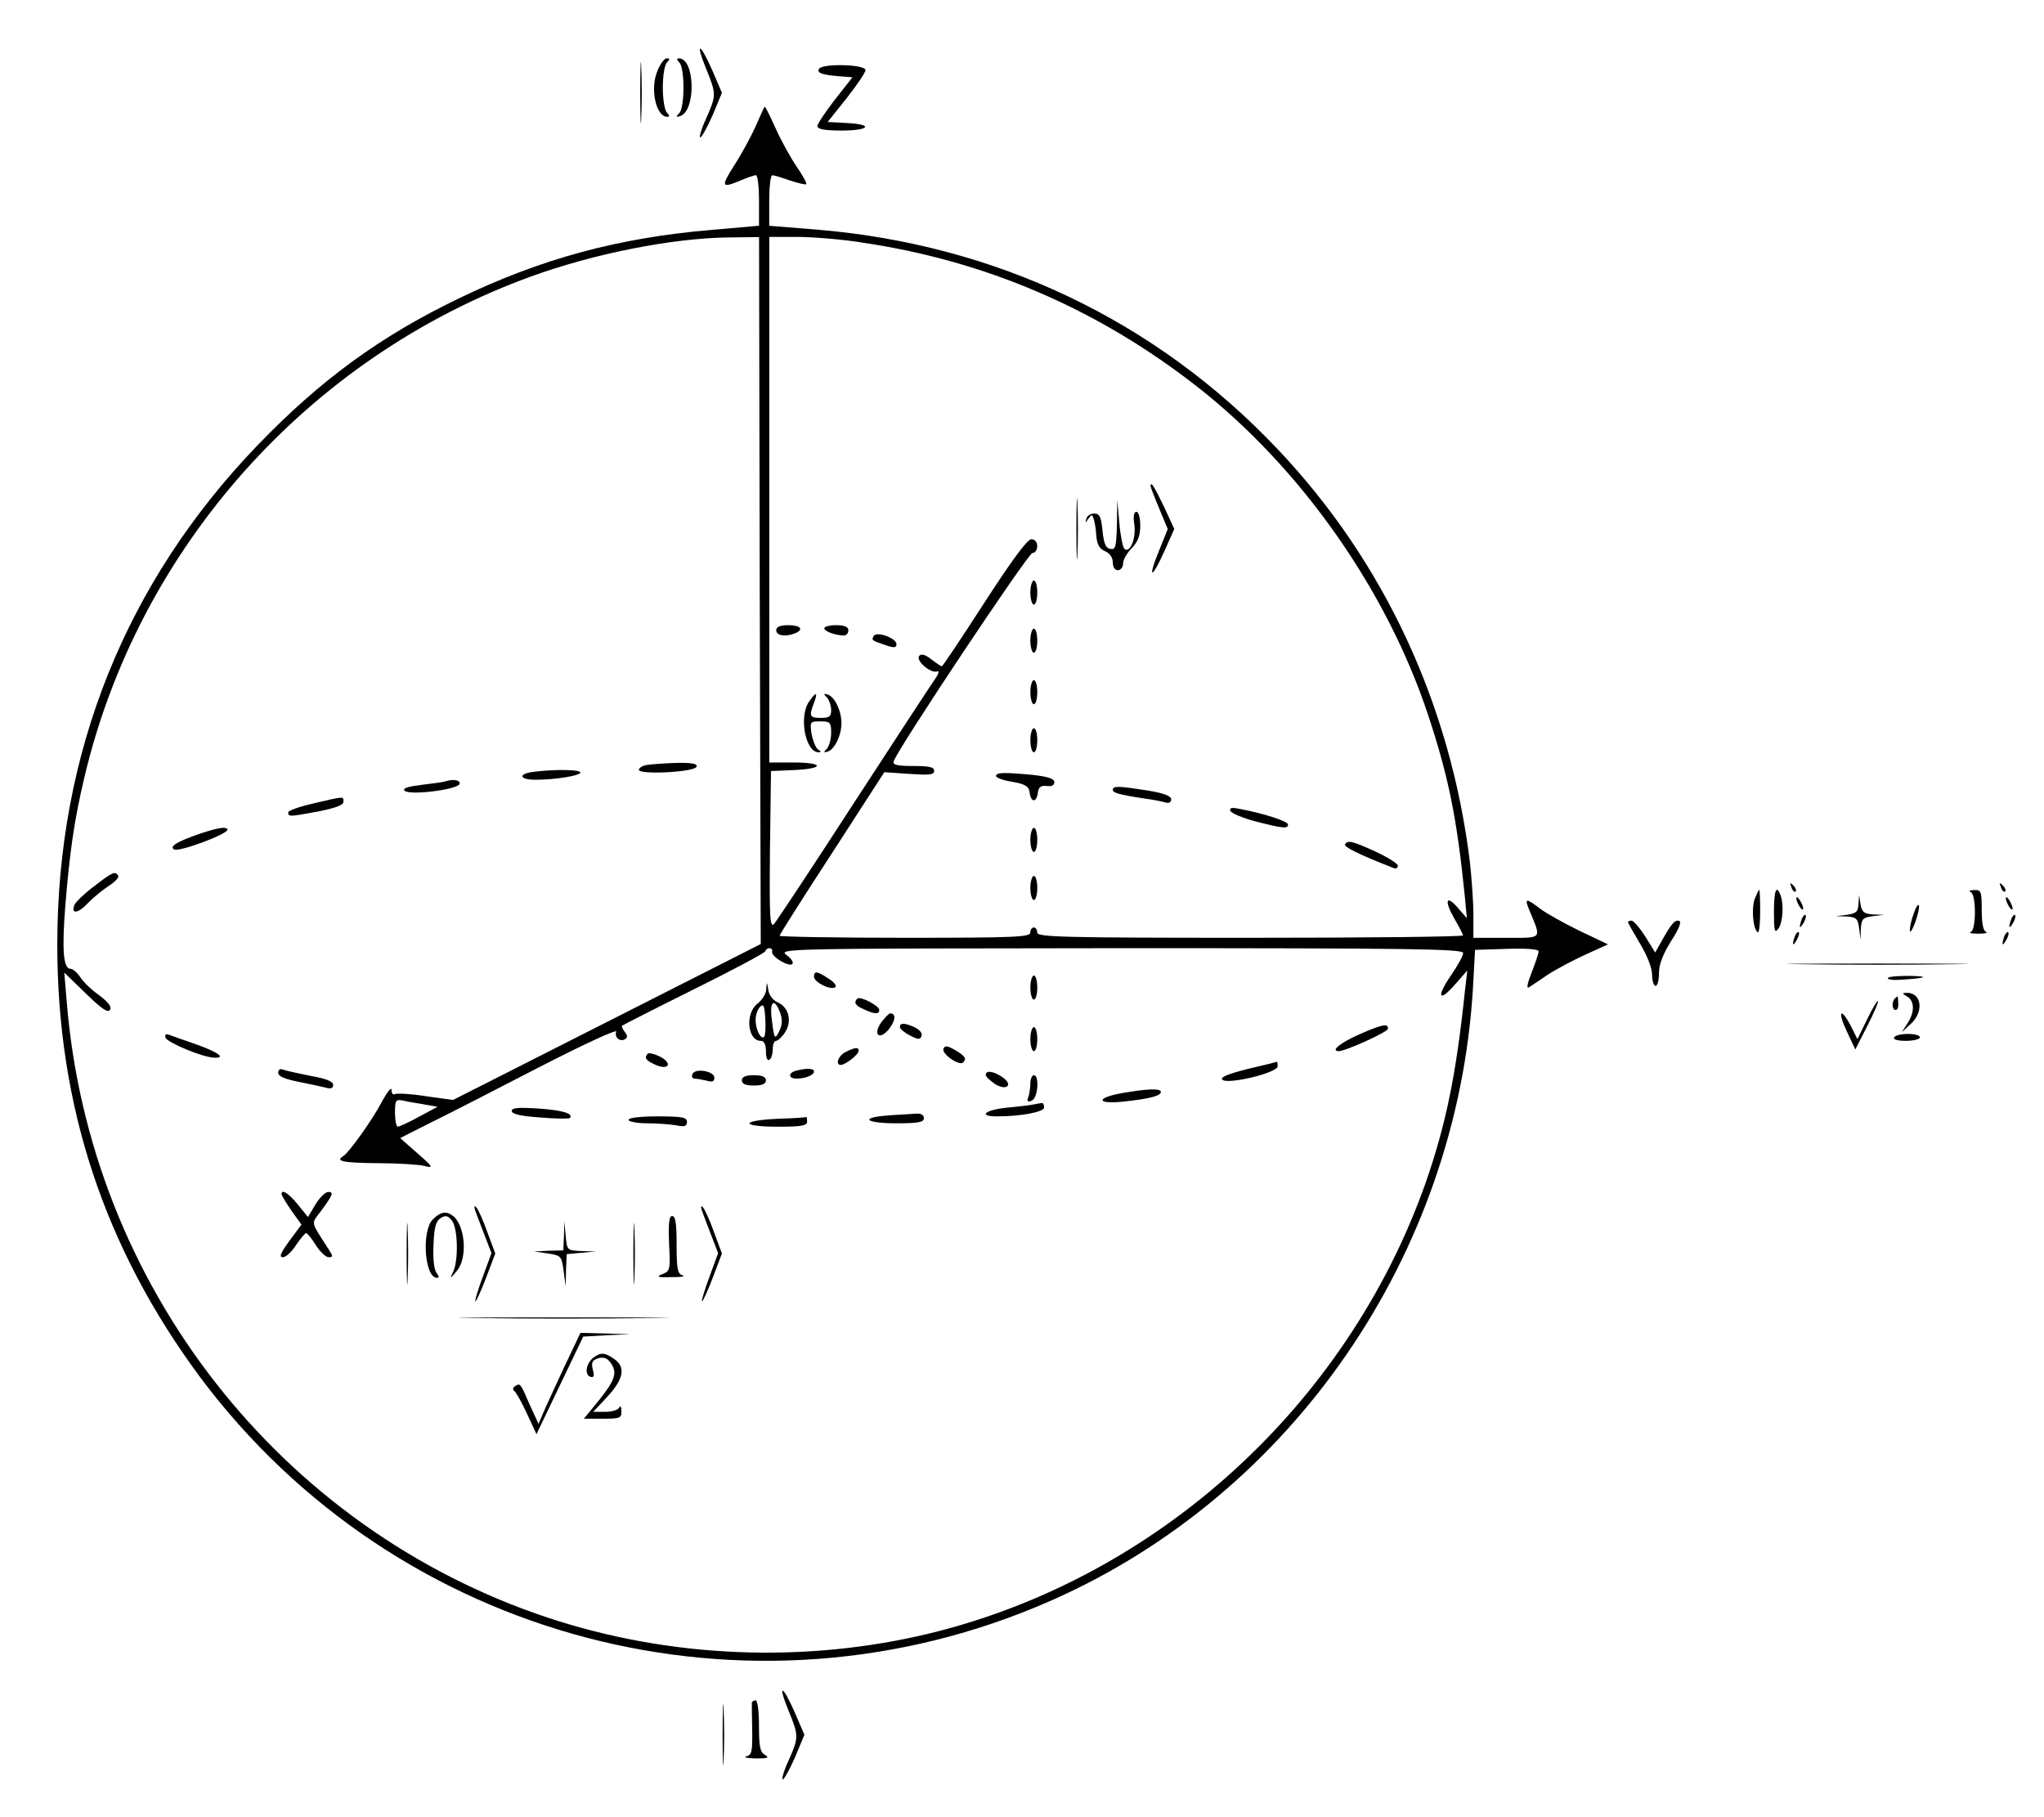 <!-- Generated by IcoMoon.io -->
<svg version="1.1" xmlns="http://www.w3.org/2000/svg" width="36" height="32" viewBox="0 0 36 32">
<title>blochspphere</title>
<path d="M11.276 1.633c0 0.484 0.012 0.677 0.018 0.436 0.012-0.236 0.012-0.635 0-0.877-0.006-0.236-0.018-0.042-0.018 0.442z"></path>
<path d="M12.437 1.21c0.181 0.448 0.181 0.466 0 0.877-0.085 0.181-0.127 0.333-0.103 0.333s0.121-0.175 0.218-0.393l0.163-0.393-0.169-0.393c-0.218-0.496-0.309-0.52-0.109-0.030z"></path>
<path d="M11.578 1.252c-0.133 0.315-0.024 0.805 0.175 0.805 0.042 0 0.042-0.024-0.006-0.073-0.042-0.042-0.073-0.236-0.073-0.442s0.030-0.399 0.073-0.442c0.054-0.054 0.054-0.073-0.006-0.073-0.036 0-0.115 0.097-0.163 0.224z"></path>
<path d="M11.965 1.101c0.097 0.097 0.097 0.786 0 0.889-0.067 0.067-0.060 0.079 0.012 0.054 0.284-0.085 0.266-1.016-0.018-1.016-0.042 0-0.042 0.024 0.006 0.073z"></path>
<path d="M14.427 1.21c-0.048 0.073 0.048 0.109 0.357 0.133l0.23 0.018-0.309 0.393c-0.169 0.218-0.309 0.429-0.309 0.466 0 0.054 0.127 0.079 0.423 0.079 0.502 0 0.575-0.109 0.091-0.133l-0.333-0.018 0.333-0.417c0.181-0.23 0.333-0.454 0.333-0.496 0-0.103-0.756-0.121-0.817-0.024z"></path>
<path d="M13.314 2.214c-0.085 0.188-0.254 0.502-0.381 0.696-0.242 0.381-0.23 0.411 0.115 0.266 0.115-0.048 0.236-0.091 0.266-0.091s0.054 0.2 0.054 0.442v0.448l-0.829 0.073c-1.651 0.139-3.012 0.508-4.464 1.21-1.379 0.665-2.432 1.434-3.539 2.583-2.323 2.414-3.527 5.414-3.527 8.795 0 2.843 0.829 5.341 2.516 7.616 3.466 4.64 9.673 6.273 14.978 3.938 4.253-1.869 7.162-6.091 7.44-10.798l0.036-0.665 0.563-0.018c0.339-0.012 0.557 0.006 0.557 0.042s-0.054 0.2-0.121 0.369c-0.079 0.2-0.097 0.296-0.048 0.266 0.042-0.030 0.194-0.127 0.333-0.224 0.139-0.091 0.436-0.248 0.659-0.351l0.399-0.181-0.508-0.242c-0.272-0.133-0.587-0.308-0.696-0.393-0.248-0.188-0.272-0.181-0.175 0.048 0.206 0.502 0.236 0.472-0.411 0.472h-0.581v-0.411c0-0.224-0.030-0.641-0.061-0.919-0.339-2.777-1.512-5.299-3.388-7.277-2.147-2.268-4.966-3.605-8.118-3.865l-0.835-0.067v-0.448c0-0.242 0.024-0.442 0.054-0.442s0.169 0.042 0.309 0.091c0.145 0.048 0.272 0.079 0.29 0.067 0.012-0.018-0.060-0.151-0.169-0.308-0.103-0.151-0.272-0.454-0.369-0.671-0.097-0.212-0.181-0.387-0.194-0.387-0.006 0-0.079 0.157-0.157 0.339zM13.381 10.399l0.018 6.225-5.42 2.746-0.484-0.067c-0.26-0.042-0.508-0.054-0.538-0.036-0.036 0.018-0.061-0.012-0.061-0.073s-0.073 0.030-0.163 0.194c-0.169 0.327-0.581 0.901-0.684 0.968-0.151 0.091-0.018 0.121 0.593 0.127 0.357 0 0.732 0.024 0.829 0.048 0.169 0.042 0.163 0.024-0.121-0.224l-0.302-0.266 0.514-0.26c0.284-0.139 1.149-0.581 1.918-0.98 0.774-0.399 1.391-0.684 1.373-0.635-0.036 0.103 0.067 0.188 0.157 0.133 0.048-0.030 0.042-0.067-0.006-0.127-0.036-0.048-0.060-0.097-0.048-0.109s0.581-0.302 1.264-0.641c0.684-0.339 1.252-0.641 1.258-0.671 0.030-0.079 0.139-0.067 0.121 0.006-0.024 0.085 0.296 0.278 0.357 0.218 0.024-0.024-0.018-0.097-0.103-0.157-0.151-0.115-0.054-0.115 5.886-0.121 5.099 0 6.031 0.012 6.031 0.085 0 0.048-0.097 0.224-0.218 0.399-0.26 0.381-0.212 0.484 0.079 0.151l0.212-0.242-0.042 0.363c-0.157 1.494-0.339 2.365-0.696 3.388-1.385 3.908-4.718 6.938-8.711 7.918-2.208 0.538-4.591 0.442-6.745-0.272-4.718-1.567-8.076-5.862-8.475-10.864l-0.042-0.496 0.381 0.369c0.272 0.266 0.387 0.345 0.423 0.29s-0.024-0.133-0.181-0.254c-0.133-0.091-0.284-0.236-0.339-0.321s-0.133-0.151-0.175-0.151c-0.127 0-0.151-0.333-0.091-1.107 0.079-0.956 0.157-1.506 0.333-2.25 0.95-4.047 3.938-7.404 7.864-8.832 1.113-0.405 2.492-0.678 3.49-0.69l0.532-0.006 0.012 6.225zM15.177 4.271c2.166 0.315 4.156 1.167 5.904 2.535 1.821 1.422 3.339 3.575 4.071 5.783 0.363 1.095 0.508 1.821 0.647 3.194l0.036 0.387-0.151-0.175c-0.212-0.248-0.254-0.145-0.073 0.175 0.085 0.145 0.157 0.284 0.157 0.302 0 0.024-1.688 0.042-3.75 0.042-3.291 0-3.75-0.012-3.75-0.091 0-0.048-0.024-0.091-0.061-0.091-0.030 0-0.061 0.042-0.061 0.091 0 0.079-0.284 0.091-2.208 0.091-1.216 0-2.208-0.018-2.208-0.036s0.417-0.678 0.926-1.458l0.919-1.422 0.442 0.030c0.351 0.024 0.436 0.018 0.436-0.054 0-0.067-0.091-0.085-0.369-0.085-0.272 0-0.363-0.018-0.345-0.079 0.042-0.181 2.371-3.672 2.444-3.672 0.048 0 0.085-0.054 0.085-0.121 0-0.073-0.042-0.121-0.103-0.121-0.073 0-0.351 0.381-0.829 1.119-0.399 0.617-0.732 1.119-0.75 1.119-0.012 0-0.091-0.054-0.181-0.121-0.103-0.085-0.175-0.103-0.212-0.067-0.079 0.079 0.194 0.315 0.308 0.278 0.048-0.018 0.036 0.036-0.036 0.139-0.067 0.091-0.708 1.077-1.434 2.19-0.72 1.113-1.355 2.069-1.397 2.117-0.073 0.079-0.085-0.103-0.073-1.301l0.018-1.391 0.411-0.018c0.538-0.024 0.526-0.133-0.018-0.133h-0.423v-9.255h0.49c0.272 0 0.78 0.042 1.137 0.097zM7.465 19.448l0.242 0.042-0.327 0.175c-0.175 0.097-0.345 0.175-0.375 0.175-0.024 0-0.048-0.109-0.048-0.242 0-0.224 0.012-0.242 0.139-0.218 0.073 0.018 0.242 0.048 0.369 0.067z"></path>
<path d="M11.391 13.471c-0.079 0.012-0.139 0.054-0.139 0.085 0 0.091 0.98 0.042 1.016-0.054 0.018-0.054-0.079-0.073-0.363-0.067-0.206 0.006-0.442 0.024-0.514 0.036z"></path>
<path d="M9.394 13.592c-0.278 0.036-0.248 0.139 0.036 0.139 0.357 0 0.792-0.073 0.792-0.127s-0.448-0.060-0.829-0.012z"></path>
<path d="M7.834 13.762c-0.030 0.012-0.218 0.036-0.417 0.060-0.236 0.030-0.333 0.060-0.29 0.103 0.085 0.085 0.932-0.018 0.968-0.121 0.018-0.067-0.115-0.091-0.26-0.042z"></path>
<path d="M5.517 14.149c-0.242 0.054-0.442 0.127-0.442 0.157 0.006 0.079 0.012 0.079 0.538-0.018 0.296-0.060 0.436-0.109 0.436-0.169 0-0.097 0.030-0.103-0.532 0.030z"></path>
<path d="M3.539 14.675c-0.423 0.145-0.563 0.23-0.472 0.284 0.091 0.048 0.986-0.284 0.938-0.357-0.030-0.048-0.169-0.024-0.466 0.073z"></path>
<path d="M1.657 15.607c-0.169 0.127-0.327 0.278-0.345 0.327-0.067 0.169 0.060 0.157 0.236-0.030 0.097-0.103 0.266-0.236 0.375-0.309 0.103-0.067 0.181-0.145 0.157-0.175-0.048-0.085-0.097-0.067-0.423 0.188z"></path>
<path d="M14.336 17.198c0 0.097 0.284 0.242 0.375 0.188 0.030-0.024-0.018-0.091-0.115-0.151-0.2-0.133-0.26-0.145-0.26-0.036z"></path>
<path d="M18.147 17.391c0 0.115 0.030 0.212 0.061 0.212 0.036 0 0.061-0.097 0.061-0.212s-0.024-0.212-0.061-0.212c-0.030 0-0.061 0.097-0.061 0.212z"></path>
<path d="M13.496 17.416c0 0.079-0.073 0.194-0.157 0.26-0.218 0.169-0.175 0.653 0.060 0.653 0.060 0 0.091 0.061 0.091 0.188 0 0.103 0.024 0.169 0.060 0.145 0.036-0.018 0.060-0.103 0.060-0.188 0-0.079 0.024-0.145 0.060-0.145 0.030 0 0.103-0.067 0.157-0.151 0.127-0.194 0.067-0.436-0.127-0.526-0.085-0.036-0.157-0.127-0.169-0.224-0.024-0.145-0.024-0.145-0.036-0.012zM13.459 18.256c-0.054 0.061-0.151-0.121-0.151-0.296 0-0.085 0.036-0.188 0.079-0.23 0.060-0.061 0.079-0.018 0.091 0.206 0.012 0.157 0 0.302-0.018 0.321zM13.738 17.827c0.042 0.115 0.042 0.212-0.006 0.315-0.085 0.181-0.097 0.163-0.139-0.194-0.042-0.315 0.042-0.387 0.145-0.121z"></path>
<path d="M15.099 17.585c-0.067 0.073-0.036 0.121 0.115 0.188 0.194 0.091 0.272 0.091 0.272 0.012 0-0.073-0.333-0.248-0.387-0.2z"></path>
<path d="M15.522 18.002c-0.157 0.224-0.030 0.327 0.139 0.115 0.115-0.151 0.121-0.272 0.018-0.272-0.024 0-0.091 0.073-0.157 0.157z"></path>
<path d="M15.849 18.087c0 0.030 0.079 0.097 0.175 0.145 0.145 0.079 0.181 0.079 0.206 0.012 0.018-0.048-0.030-0.109-0.115-0.151-0.188-0.085-0.266-0.085-0.266-0.006z"></path>
<path d="M23.955 18.208c-0.345 0.151-0.532 0.302-0.375 0.302 0.121 0 0.865-0.339 0.865-0.393 0.006-0.097-0.085-0.085-0.49 0.091z"></path>
<path d="M18.147 18.299c0 0.115 0.030 0.212 0.061 0.212 0.036 0 0.061-0.097 0.061-0.212s-0.024-0.212-0.061-0.212c-0.030 0-0.061 0.097-0.061 0.212z"></path>
<path d="M2.916 18.274c0.030 0.085 0.653 0.345 0.853 0.351 0.218 0.012 0.085-0.091-0.302-0.23-0.23-0.079-0.448-0.157-0.496-0.175-0.054-0.018-0.073 0-0.054 0.054z"></path>
<path d="M16.617 18.468c-0.036 0.091 0.278 0.308 0.345 0.242s0.042-0.109-0.139-0.218c-0.139-0.079-0.181-0.085-0.206-0.024z"></path>
<path d="M14.899 18.523c-0.133 0.061-0.194 0.23-0.091 0.23 0.079 0 0.315-0.181 0.315-0.248s-0.054-0.067-0.224 0.018z"></path>
<path d="M11.409 18.553c-0.067 0.073-0.036 0.121 0.127 0.194 0.236 0.109 0.321-0.018 0.091-0.139-0.097-0.048-0.194-0.073-0.218-0.054z"></path>
<path d="M21.971 18.825c-0.357 0.091-0.484 0.145-0.442 0.188 0.091 0.091 0.974-0.121 0.974-0.236 0-0.048-0.006-0.079-0.012-0.079-0.012 0.006-0.242 0.061-0.52 0.127z"></path>
<path d="M4.9 18.892c0 0.061 0.115 0.109 0.351 0.157 0.188 0.036 0.405 0.085 0.484 0.103 0.091 0.030 0.133 0.012 0.133-0.048s-0.121-0.109-0.393-0.157c-0.212-0.042-0.429-0.091-0.484-0.109-0.054-0.024-0.091-0.006-0.091 0.054z"></path>
<path d="M12.195 18.916c-0.018 0.042 0 0.079 0.042 0.079s0.133 0.018 0.212 0.036c0.097 0.030 0.133 0.012 0.133-0.054 0-0.115-0.345-0.175-0.387-0.061z"></path>
<path d="M14.022 18.855c-0.145 0.036-0.139 0.139 0.006 0.139 0.157 0 0.309-0.061 0.309-0.127 0-0.054-0.133-0.061-0.315-0.012z"></path>
<path d="M17.361 18.928c0 0.030 0.073 0.097 0.157 0.157 0.206 0.133 0.339 0.024 0.139-0.115-0.157-0.109-0.296-0.127-0.296-0.042z"></path>
<path d="M13.066 19.025c0 0.061 0.067 0.091 0.212 0.091s0.212-0.030 0.212-0.091c0-0.061-0.067-0.091-0.212-0.091s-0.212 0.030-0.212 0.091z"></path>
<path d="M18.147 19.079c0 0.079-0.018 0.194-0.036 0.242-0.030 0.073-0.012 0.091 0.061 0.061 0.109-0.042 0.139-0.448 0.036-0.448-0.030 0-0.061 0.067-0.061 0.145z"></path>
<path d="M19.769 19.248c-0.478 0.085-0.46 0.2 0.012 0.151 0.466-0.048 0.665-0.103 0.665-0.169s-0.218-0.061-0.677 0.018z"></path>
<path d="M18.178 19.454c-0.067 0.012-0.278 0.036-0.466 0.054-0.375 0.042-0.484 0.151-0.151 0.151 0.43 0 0.829-0.079 0.829-0.157 0-0.048-0.018-0.079-0.042-0.079-0.030 0.006-0.103 0.018-0.169 0.030z"></path>
<path d="M9.013 19.563c0 0.054 0.151 0.091 0.496 0.115 0.272 0.024 0.508 0.024 0.526 0.012 0.073-0.079-0.121-0.139-0.55-0.169-0.363-0.024-0.472-0.012-0.472 0.042z"></path>
<path d="M15.655 19.642c-0.526 0.036-0.423 0.139 0.133 0.139 0.387 0 0.484-0.018 0.484-0.091 0-0.054-0.048-0.085-0.133-0.079-0.079 0.006-0.296 0.018-0.484 0.030z"></path>
<path d="M11.070 19.72c0 0.030 0.145 0.061 0.327 0.061 0.175 0 0.411 0.018 0.514 0.036 0.145 0.030 0.188 0.018 0.188-0.061s-0.079-0.097-0.514-0.097c-0.302 0-0.514 0.024-0.514 0.061z"></path>
<path d="M13.689 19.702c-0.659 0.030-0.647 0.139 0.012 0.139 0.417 0 0.514-0.018 0.514-0.091 0-0.048-0.006-0.085-0.012-0.079-0.012 0.006-0.242 0.024-0.514 0.030z"></path>
<path d="M4.96 21.033c0.006 0.030 0.085 0.157 0.175 0.29l0.175 0.242-0.212 0.284c-0.157 0.218-0.188 0.29-0.115 0.29 0.054 0 0.157-0.097 0.23-0.212 0.079-0.115 0.157-0.212 0.181-0.212 0.018 0 0.097 0.097 0.169 0.212s0.175 0.212 0.224 0.212c0.085 0 0.079-0.018-0.006-0.151-0.315-0.49-0.302-0.43-0.139-0.647 0.224-0.302 0.242-0.351 0.139-0.351-0.048 0-0.151 0.097-0.224 0.218l-0.133 0.224-0.181-0.224c-0.163-0.2-0.29-0.278-0.284-0.175z"></path>
<path d="M7.162 22.079c0 0.484 0.012 0.677 0.018 0.436 0.012-0.236 0.012-0.635 0-0.877-0.006-0.236-0.018-0.042-0.018 0.442z"></path>
<path d="M8.372 21.323c0.024 0.067 0.097 0.26 0.163 0.43l0.121 0.315-0.151 0.411c-0.085 0.23-0.145 0.423-0.133 0.436s0.097-0.175 0.188-0.411l0.163-0.43-0.139-0.375c-0.073-0.206-0.163-0.405-0.194-0.436-0.042-0.042-0.042-0.018-0.018 0.061z"></path>
<path d="M11.155 22.079c0 0.484 0.012 0.677 0.018 0.436 0.012-0.236 0.012-0.635 0-0.877-0.006-0.236-0.018-0.042-0.018 0.442z"></path>
<path d="M12.364 21.323c0.024 0.067 0.097 0.26 0.163 0.43l0.121 0.315-0.151 0.411c-0.085 0.23-0.145 0.423-0.133 0.436s0.097-0.175 0.188-0.411l0.163-0.43-0.139-0.375c-0.073-0.206-0.163-0.405-0.194-0.436-0.042-0.042-0.042-0.018-0.018 0.061z"></path>
<path d="M7.622 21.474c-0.2 0.2-0.145 1.028 0.073 1.028 0.042 0 0.042-0.024-0.006-0.085-0.042-0.054-0.067-0.248-0.054-0.496 0.012-0.315 0.042-0.417 0.127-0.472 0.091-0.054 0.127-0.042 0.2 0.048 0.103 0.139 0.115 0.708 0.018 0.901-0.061 0.127-0.054 0.127 0.061-0.012 0.206-0.23 0.151-0.835-0.079-0.986-0.109-0.079-0.212-0.054-0.339 0.073z"></path>
<path d="M11.784 21.898c0.024 0.46 0.018 0.484-0.115 0.538-0.121 0.048-0.091 0.061 0.157 0.054 0.169 0 0.254-0.012 0.2-0.030-0.091-0.024-0.109-0.103-0.109-0.538 0-0.369-0.018-0.508-0.079-0.508-0.054 0-0.067 0.121-0.054 0.484z"></path>
<path d="M9.933 21.759l-0.012 0.26-0.254 0.006-0.26 0.012 0.242 0.036c0.236 0.036 0.242 0.048 0.278 0.308l0.036 0.272 0.006-0.284 0.012-0.284 0.26-0.024 0.254-0.024-0.254-0.006c-0.254-0.012-0.254-0.012-0.278-0.272l-0.024-0.254-0.006 0.254z"></path>
<path d="M8.426 23.211c0.823 0.012 2.166 0.012 2.994 0 0.823-0.006 0.145-0.012-1.5-0.012s-2.323 0.006-1.494 0.012z"></path>
<path d="M9.945 24.057c-0.151 0.327-0.321 0.69-0.369 0.805l-0.091 0.212-0.151-0.327c-0.169-0.393-0.169-0.393-0.26-0.339-0.042 0.030-0.048 0.061-0.018 0.085 0.030 0.018 0.133 0.2 0.224 0.399l0.169 0.363 0.823-1.718 0.417-0.024 0.411-0.018-0.877-0.024-0.278 0.587z"></path>
<path d="M10.453 23.906c-0.133 0.103-0.163 0.302-0.054 0.339 0.060 0.018 0.073-0.012 0.042-0.127-0.030-0.127-0.012-0.163 0.097-0.2 0.091-0.024 0.151-0.006 0.212 0.073 0.127 0.175 0.091 0.302-0.194 0.659l-0.272 0.333h0.333c0.309 0 0.333-0.012 0.327-0.139 0-0.073-0.018-0.097-0.036-0.061-0.012 0.042-0.127 0.079-0.242 0.079h-0.218l0.254-0.272c0.284-0.308 0.321-0.52 0.115-0.659-0.163-0.115-0.236-0.121-0.363-0.024z"></path>
<path d="M18.958 9.316c0 0.484 0.012 0.678 0.018 0.436 0.012-0.236 0.012-0.635 0-0.877-0.006-0.236-0.018-0.042-0.018 0.442z"></path>
<path d="M20.265 8.56c0 0.018 0.067 0.194 0.151 0.393l0.151 0.363-0.151 0.375c-0.206 0.502-0.139 0.526 0.085 0.030l0.181-0.405-0.181-0.393c-0.169-0.351-0.236-0.46-0.236-0.363z"></path>
<path d="M19.672 9.243c-0.012 0.387-0.024 0.442-0.115 0.423-0.085-0.012-0.115-0.097-0.139-0.321-0.024-0.248-0.054-0.302-0.145-0.302-0.067 0-0.127 0.042-0.139 0.091-0.024 0.079-0.018 0.079 0.036 0s0.067-0.079 0.091 0c0.018 0.048 0.042 0.188 0.048 0.302 0.012 0.151 0.054 0.23 0.157 0.272 0.079 0.036 0.133 0.109 0.133 0.194s0.036 0.139 0.091 0.139c0.048 0 0.091-0.054 0.091-0.121 0-0.060 0.067-0.181 0.151-0.266 0.109-0.115 0.151-0.218 0.151-0.399 0-0.139-0.030-0.242-0.067-0.242-0.048 0-0.061 0.085-0.036 0.236 0.030 0.248-0.085 0.508-0.181 0.411-0.024-0.030-0.067-0.236-0.085-0.454l-0.036-0.405-0.006 0.442z"></path>
<path d="M18.147 10.435c0 0.115 0.030 0.212 0.061 0.212 0.036 0 0.061-0.097 0.061-0.212s-0.024-0.212-0.061-0.212c-0.030 0-0.061 0.097-0.061 0.212z"></path>
<path d="M13.671 11.1c0 0.091 0.157 0.121 0.327 0.054s0.103-0.145-0.115-0.145c-0.145 0-0.212 0.030-0.212 0.091z"></path>
<path d="M14.518 11.064c0 0.054 0.2 0.127 0.351 0.127 0.036 0 0.073-0.042 0.073-0.091 0-0.060-0.067-0.091-0.212-0.091-0.115 0-0.212 0.024-0.212 0.054z"></path>
<path d="M18.147 11.282c0 0.115 0.030 0.212 0.061 0.212 0.036 0 0.061-0.097 0.061-0.212s-0.024-0.212-0.061-0.212c-0.030 0-0.061 0.097-0.061 0.212z"></path>
<path d="M15.389 11.197c-0.042 0.079-0.042 0.079 0.206 0.163 0.157 0.054 0.194 0.048 0.194-0.018 0-0.103-0.345-0.23-0.399-0.145z"></path>
<path d="M18.147 12.189c0 0.115 0.030 0.212 0.061 0.212 0.036 0 0.061-0.097 0.061-0.212s-0.024-0.212-0.061-0.212c-0.030 0-0.061 0.097-0.061 0.212z"></path>
<path d="M14.252 12.352c-0.188 0.26-0.067 0.895 0.163 0.895 0.054 0 0.048-0.018-0.006-0.048-0.042-0.030-0.091-0.151-0.115-0.272-0.030-0.218-0.030-0.224 0.157-0.224 0.169 0 0.188 0.018 0.188 0.2 0 0.109-0.036 0.236-0.073 0.278-0.067 0.067-0.060 0.079 0.012 0.054 0.121-0.036 0.242-0.284 0.242-0.502s-0.121-0.466-0.242-0.502c-0.073-0.024-0.079-0.012-0.012 0.054 0.036 0.042 0.073 0.139 0.073 0.218 0 0.115-0.030 0.139-0.181 0.139-0.2 0-0.212-0.030-0.121-0.266 0.073-0.194 0.036-0.2-0.085-0.024z"></path>
<path d="M18.147 13.036c0 0.115 0.030 0.212 0.061 0.212 0.036 0 0.061-0.097 0.061-0.212s-0.024-0.212-0.061-0.212c-0.030 0-0.061 0.097-0.061 0.212z"></path>
<path d="M17.543 13.665c0 0.030 0.127 0.079 0.29 0.103 0.23 0.042 0.29 0.079 0.302 0.194 0.024 0.175 0.121 0.175 0.145-0.006 0.012-0.097 0.054-0.127 0.157-0.115 0.085 0.012 0.133-0.012 0.133-0.067 0-0.060-0.109-0.097-0.369-0.127-0.502-0.048-0.659-0.048-0.659 0.018z"></path>
<path d="M19.599 13.907c0 0.054 0.097 0.085 0.575 0.157 0.133 0.018 0.29 0.048 0.351 0.067s0.103 0 0.103-0.054c0-0.060-0.127-0.109-0.417-0.157-0.508-0.079-0.611-0.085-0.611-0.012z"></path>
<path d="M21.668 14.276c0.012 0.042 0.212 0.127 0.442 0.188 0.496 0.127 0.575 0.133 0.575 0.054 0-0.054-0.405-0.188-0.841-0.272-0.145-0.030-0.194-0.024-0.175 0.030z"></path>
<path d="M18.147 14.79c0 0.115 0.030 0.212 0.061 0.212 0.036 0 0.061-0.097 0.061-0.212s-0.024-0.212-0.061-0.212c-0.030 0-0.061 0.097-0.061 0.212z"></path>
<path d="M23.688 14.869c-0.024 0.042 0.248 0.181 0.859 0.417 0.036 0.018 0.073 0 0.073-0.042 0-0.036-0.175-0.145-0.393-0.248-0.417-0.188-0.49-0.206-0.538-0.127z"></path>
<path d="M18.147 15.637c0 0.115 0.030 0.212 0.061 0.212 0.036 0 0.061-0.097 0.061-0.212s-0.024-0.212-0.061-0.212c-0.030 0-0.061 0.097-0.061 0.212z"></path>
<path d="M31.552 15.625c0.018 0.060 0.054 0.091 0.073 0.073s0-0.067-0.042-0.109c-0.061-0.054-0.067-0.048-0.030 0.036z"></path>
<path d="M35.242 15.625c0.018 0.060 0.054 0.091 0.073 0.073s0-0.067-0.042-0.109c-0.060-0.054-0.067-0.048-0.030 0.036z"></path>
<path d="M30.905 15.831c-0.061 0.169-0.030 0.532 0.054 0.587 0.024 0.012 0.042-0.151 0.042-0.363s-0.006-0.387-0.018-0.387c-0.006 0-0.042 0.073-0.079 0.163z"></path>
<path d="M31.244 16.061c0 0.333 0.012 0.381 0.079 0.29 0.079-0.109 0.097-0.43 0.036-0.587-0.073-0.194-0.115-0.085-0.115 0.296z"></path>
<path d="M34.71 15.71c0.042 0.018 0.073 0.151 0.073 0.351s-0.030 0.333-0.073 0.351c-0.042 0.018 0.018 0.030 0.133 0.030s0.175-0.012 0.139-0.030c-0.054-0.018-0.079-0.157-0.079-0.387 0-0.333-0.012-0.357-0.133-0.351-0.079 0-0.103 0.018-0.060 0.036z"></path>
<path d="M31.637 15.819c0 0.030 0.030 0.103 0.061 0.151s0.061 0.060 0.061 0.030c0-0.036-0.030-0.103-0.061-0.151s-0.061-0.067-0.061-0.030z"></path>
<path d="M32.732 15.921c-0.006 0.133-0.036 0.163-0.2 0.188l-0.2 0.024 0.194 0.006c0.169 0.012 0.194 0.036 0.218 0.206l0.024 0.2 0.006-0.194c0.012-0.169 0.036-0.194 0.212-0.218l0.194-0.024-0.194-0.006c-0.157-0.012-0.194-0.042-0.218-0.181l-0.024-0.163-0.012 0.163z"></path>
<path d="M35.327 15.819c0 0.030 0.030 0.103 0.060 0.151s0.060 0.060 0.060 0.030c0-0.036-0.030-0.103-0.060-0.151s-0.060-0.067-0.060-0.030z"></path>
<path d="M33.706 16.085c-0.042 0.115-0.073 0.248-0.067 0.302 0 0.054 0.042-0.012 0.091-0.139 0.048-0.133 0.079-0.272 0.067-0.302-0.012-0.036-0.054 0.030-0.091 0.139z"></path>
<path d="M31.734 16.181c-0.054 0.157-0.042 0.194 0.030 0.073 0.036-0.061 0.054-0.127 0.036-0.139-0.012-0.018-0.042 0.012-0.067 0.067z"></path>
<path d="M35.424 16.181c-0.054 0.157-0.042 0.194 0.030 0.073 0.036-0.061 0.054-0.127 0.036-0.139-0.012-0.018-0.042 0.012-0.067 0.067z"></path>
<path d="M28.673 16.236c0 0.018 0.097 0.188 0.212 0.381 0.127 0.212 0.212 0.43 0.212 0.544 0 0.109 0.030 0.2 0.061 0.2 0.036 0 0.061-0.103 0.061-0.23 0-0.151 0.073-0.333 0.212-0.557 0.139-0.212 0.188-0.339 0.145-0.357-0.079-0.024-0.139 0.048-0.315 0.363l-0.109 0.194-0.175-0.284c-0.097-0.151-0.206-0.278-0.242-0.278-0.030 0-0.061 0.012-0.061 0.024z"></path>
<path d="M31.613 16.484c-0.054 0.157-0.042 0.194 0.030 0.073 0.036-0.061 0.054-0.127 0.036-0.139-0.012-0.018-0.042 0.012-0.067 0.067z"></path>
<path d="M35.303 16.484c-0.054 0.157-0.042 0.194 0.030 0.073 0.036-0.061 0.054-0.127 0.036-0.139-0.012-0.018-0.042 0.012-0.067 0.067z"></path>
<path d="M31.776 16.98c0.726 0.012 1.899 0.012 2.601 0 0.708-0.006 0.115-0.012-1.319-0.012-1.428 0-2.008 0.006-1.282 0.012z"></path>
<path d="M33.252 17.222c-0.018 0.030 0.097 0.042 0.248 0.030 0.442-0.030 0.496-0.061 0.121-0.067-0.188 0-0.357 0.012-0.369 0.036z"></path>
<path d="M33.591 17.549c0.133 0.079 0.133 0.284 0 0.478l-0.097 0.151 0.157-0.145c0.242-0.218 0.194-0.557-0.073-0.55-0.079 0.006-0.079 0.012 0.012 0.067z"></path>
<path d="M33.373 17.585c-0.060 0.061-0.048 0.2 0.012 0.2 0.036 0 0.054-0.054 0.048-0.121-0.006-0.139-0.006-0.133-0.060-0.079z"></path>
<path d="M32.883 17.954l-0.169 0.345-0.115-0.23c-0.181-0.345-0.242-0.266-0.073 0.091l0.151 0.321 0.212-0.417c0.115-0.224 0.2-0.423 0.188-0.436s-0.103 0.133-0.194 0.327z"></path>
<path d="M33.361 18.268c-0.024 0.036 0.060 0.061 0.206 0.061 0.139 0 0.248-0.030 0.248-0.061 0-0.036-0.091-0.061-0.206-0.061s-0.23 0.024-0.248 0.061z"></path>
<path d="M12.727 30.548c0 0.484 0.012 0.677 0.018 0.436 0.012-0.236 0.012-0.635 0-0.877-0.006-0.236-0.018-0.042-0.018 0.442z"></path>
<path d="M13.889 30.125c0.181 0.448 0.181 0.466 0 0.877-0.085 0.181-0.127 0.333-0.103 0.333s0.121-0.175 0.218-0.393l0.163-0.393-0.169-0.393c-0.218-0.496-0.309-0.52-0.109-0.030z"></path>
<path d="M13.242 29.986c0 0.030 0 0.242 0.006 0.484 0.006 0.369-0.006 0.436-0.103 0.46-0.060 0.018 0.012 0.030 0.163 0.036 0.212 0 0.248-0.012 0.169-0.061-0.091-0.048-0.109-0.145-0.109-0.508 0-0.26-0.024-0.454-0.060-0.454-0.030 0-0.060 0.018-0.067 0.042z"></path>
</svg>

